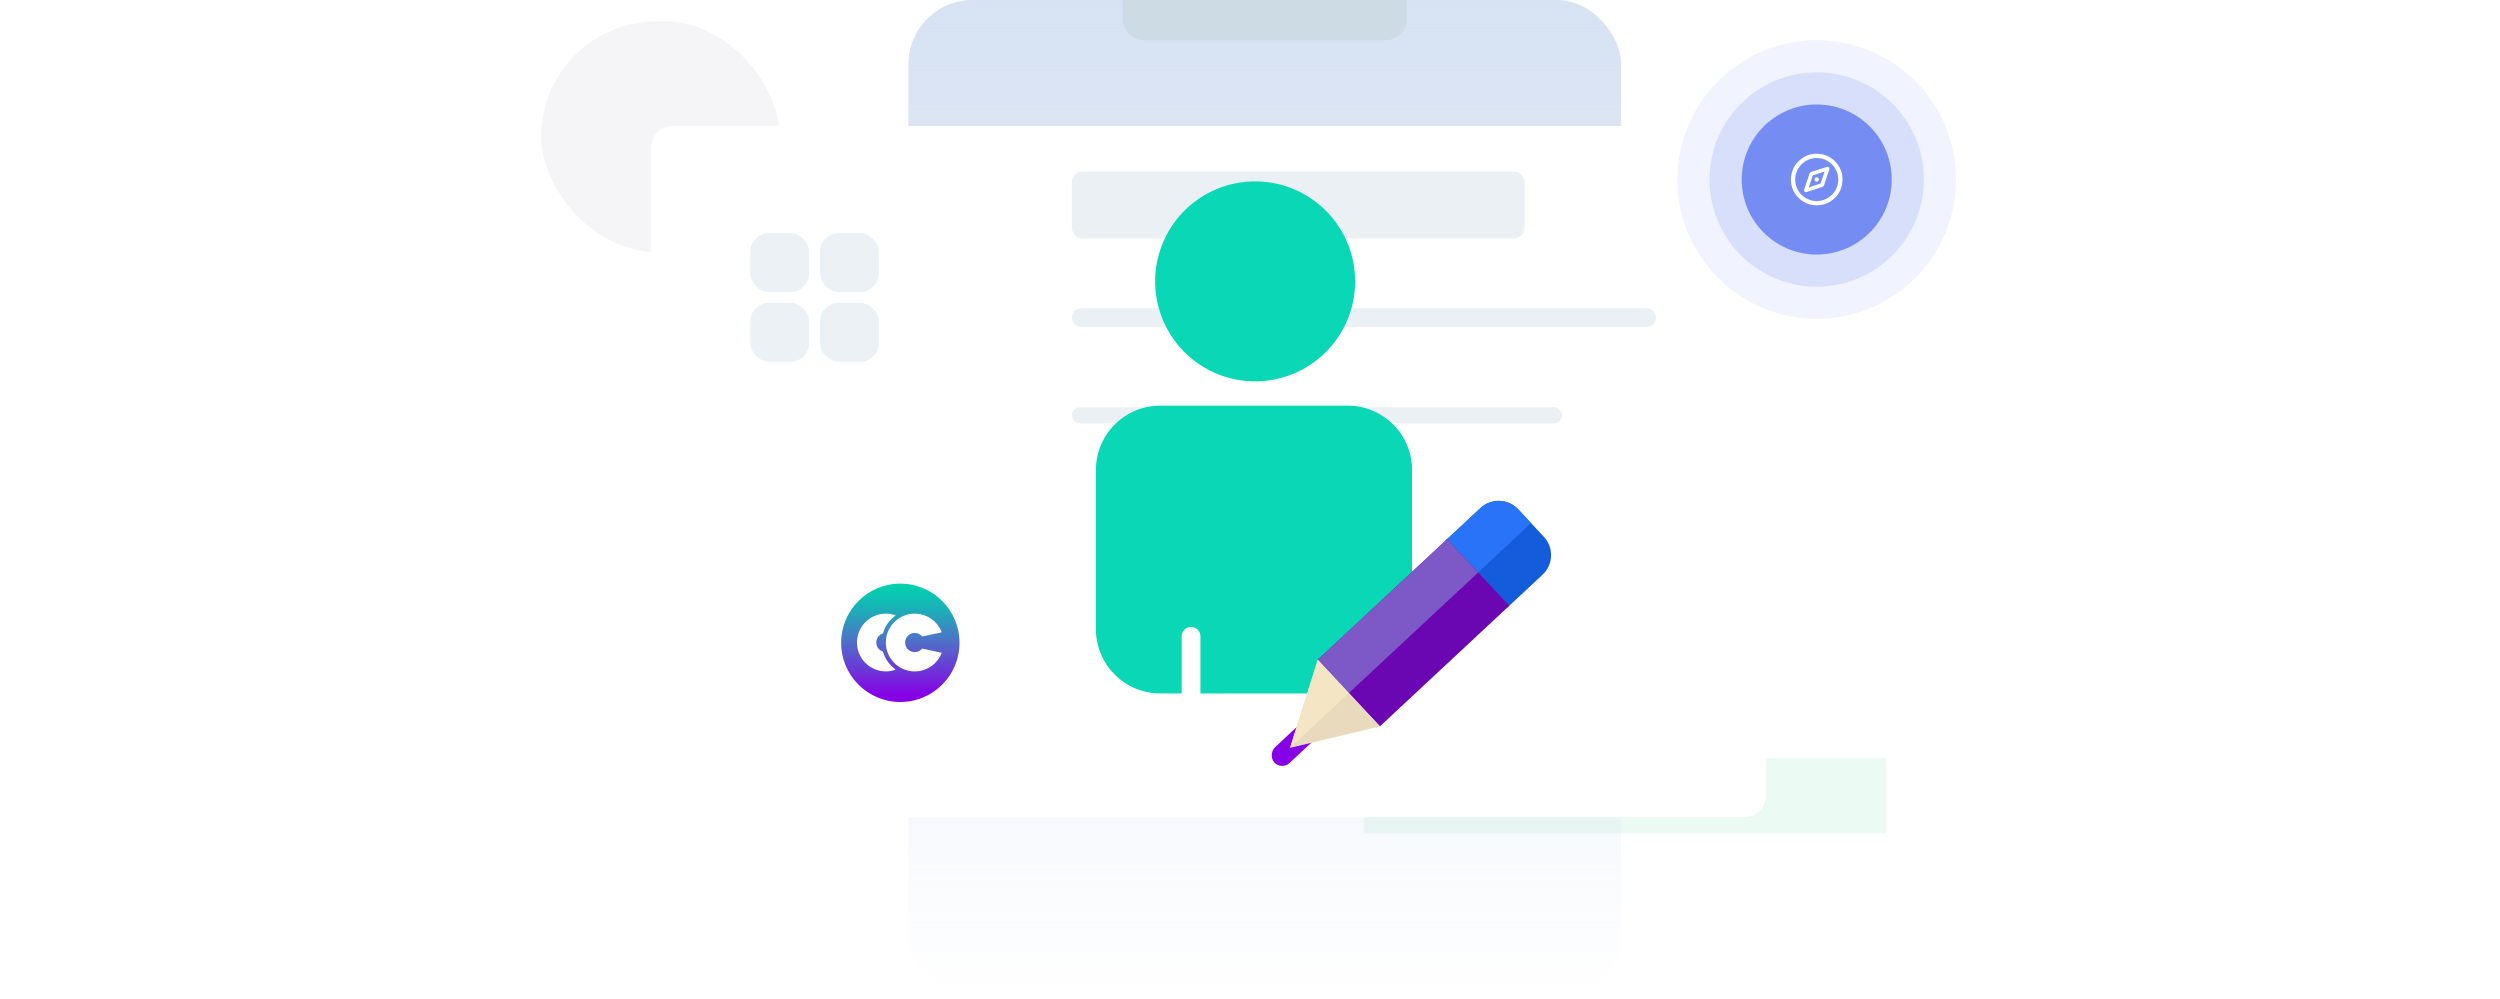 <svg xmlns="http://www.w3.org/2000/svg" xmlns:xlink="http://www.w3.org/1999/xlink" width="933" height="373" viewBox="0 0 933 373"><defs><style>.a{fill:none;}.b{fill:#4cd491;opacity:0.11;}.c{fill:#e6e5e8;}.c,.f{opacity:0.4;}.d{fill:url(#a);}.e{fill:#fff;}.f,.i{fill:#cddbe5;}.g{fill:#ebf1f5;}.h{fill:url(#f);}.j{fill:#0ad7b6;}.k{fill:#8600e6;}.l{fill:#145cdb;}.m{fill:#2873f7;}.n{fill:#6b06b3;}.o{fill:#7d59c7;}.p{fill:#e9dabd;}.q{fill:#f4e5c4;}.r,.s,.t{fill:#778cf4;}.s{opacity:0.2;}.t{opacity:0.1;}.u{filter:url(#d);}.v{filter:url(#b);}</style><linearGradient id="a" x1="0.5" x2="0.5" y2="1" gradientUnits="objectBoundingBox"><stop offset="0" stop-color="#d7e2f3"/><stop offset="1" stop-color="#d1dbec" stop-opacity="0"/></linearGradient><filter id="b" x="271" y="118" width="403" height="202" filterUnits="userSpaceOnUse"><feOffset dy="8" input="SourceAlpha"/><feGaussianBlur stdDeviation="5" result="c"/><feFlood flood-opacity="0.039"/><feComposite operator="in" in2="c"/><feComposite in="SourceGraphic"/></filter><filter id="d" x="228" y="32" width="488" height="174" filterUnits="userSpaceOnUse"><feOffset dy="8" input="SourceAlpha"/><feGaussianBlur stdDeviation="5" result="e"/><feFlood flood-opacity="0.039"/><feComposite operator="in" in2="e"/><feComposite in="SourceGraphic"/></filter><linearGradient id="f" x1="0.5" y1="0.017" x2="0.5" y2="0.946" gradientUnits="objectBoundingBox"><stop offset="0" stop-color="#00d1af"/><stop offset="0.097" stop-color="#0ac4b2"/><stop offset="0.273" stop-color="#24a4ba"/><stop offset="0.507" stop-color="#4f70c8"/><stop offset="0.528" stop-color="#546bca"/><stop offset="0.768" stop-color="#6c36d7"/><stop offset="1" stop-color="#8600e6"/></linearGradient></defs><g transform="translate(-494 -193)"><rect class="a" width="933" height="373" transform="translate(494 193)"/><g transform="translate(6)"><rect class="b" width="195" height="28" transform="translate(997 476)"/><rect class="c" width="89" height="86" rx="43" transform="translate(690 201)"/><rect class="d" width="266" height="373" rx="24" transform="translate(827 193)"/><g class="v" transform="matrix(1, 0, 0, 1, 488, 193)"><rect class="e" width="373" height="172" rx="8" transform="translate(286 125)"/></g><g class="u" transform="matrix(1, 0, 0, 1, 488, 193)"><rect class="e" width="458" height="144" rx="8" transform="translate(243 39)"/></g><g transform="translate(0 -16)"><rect class="f" width="218" height="7" rx="3.5" transform="translate(888 324)"/><rect class="f" width="183" height="6" rx="3" transform="translate(888 361)"/></g><g transform="translate(10 4)"><rect class="g" width="22" height="22" rx="7" transform="translate(758 276)"/><rect class="g" width="22" height="22" rx="7" transform="translate(758 302)"/><rect class="g" width="22" height="22" rx="7" transform="translate(784 276)"/><rect class="g" width="22" height="22" rx="7" transform="translate(784 302)"/></g><g transform="translate(-1635.692 -399.407)"><circle class="h" cx="22.089" cy="22.089" r="22.089" transform="translate(2437.604 810.214)"/><path class="e" d="M2453.215,835.6a3.575,3.575,0,0,1,0-6.817,12.354,12.354,0,0,1,4.793-6.7,10.773,10.773,0,1,0,0,20.228A12.352,12.352,0,0,1,2453.215,835.6Z"/><path class="e" d="M2475.84,832.2h0Z"/><path class="e" d="M2467.845,834.448a3.574,3.574,0,1,1,0-4.494l7.3-1.565a10.773,10.773,0,1,0,0,7.624Z"/></g><path class="i" d="M0,0H106a0,0,0,0,1,0,0V7a8,8,0,0,1-8,8H8A8,8,0,0,1,0,7V0A0,0,0,0,1,0,0Z" transform="translate(907 193)"/><rect class="f" width="169" height="25" rx="4" transform="translate(888 257)"/><path class="j" d="M7698,1939.345h-8a24,24,0,0,1-24-24V1855.95a24,24,0,0,1,24-24h69.983a24,24,0,0,1,24,24v59.393a24,24,0,0,1-24,24H7705v-21.292a3.5,3.5,0,1,0-7,0v21.292Zm27.371-116.47a37.314,37.314,0,1,1,14.572-2.942A37.2,37.2,0,0,1,7725.37,1822.875Z" transform="translate(-6769 -1487.552)"/><g transform="translate(3151.022 6462.602) rotate(47)"><rect class="k" width="8" height="23" rx="4" transform="translate(-5873 -2505)"/><path class="l" d="M10,0H24A10,10,0,0,1,34,10V28H0V10A10,10,0,0,1,10,0Z" transform="translate(-5886 -2613)"/><path class="m" d="M17,46H0V28A10.011,10.011,0,0,1,10,18h7V46Z" transform="translate(-5886 -2631)"/><rect class="n" width="34" height="66" transform="translate(-5886 -2586)"/><path class="o" d="M0,133V67H17v66H0Z" transform="translate(-5886 -2653)"/><path class="p" d="M17,0,34,30H0Z" transform="translate(-5852 -2490) rotate(180)"/><path class="q" d="M0,30H17L0,0Z" transform="translate(-5869 -2490) rotate(180)"/></g><g transform="translate(-134 -68)"><circle class="r" cx="28" cy="28" r="28" transform="translate(1272 300)"/><circle class="s" cx="40" cy="40" r="40" transform="translate(1260 288)"/><circle class="t" cx="52" cy="52" r="52" transform="translate(1248 276)"/><g transform="translate(1290.378 318.378)"><path class="e" d="M469.828,470.645a.807.807,0,1,0-.808-.807A.809.809,0,0,0,469.828,470.645Z" transform="translate(-460.206 -460.215)"/><path class="e" d="M19.192,8.521A9.32,9.32,0,0,0,17.216,3.7,9.339,9.339,0,0,0,11.307.154,10.688,10.688,0,0,0,9.531,0,9.329,9.329,0,0,0,3.508,2.209,9.234,9.234,0,0,0,.154,7.957a9.365,9.365,0,0,0,2.1,7.848A9.393,9.393,0,0,0,8,19.116a8.2,8.2,0,0,0,.88.09l.056,0c.123.008.251.017.374.029.037,0,.159,0,.228.005.173,0,.391,0,.454-.005a9.55,9.55,0,0,0,9.037-7.519,9.422,9.422,0,0,0,.151-1.055v0c.017-.167.034-.33.055-.494s-.008-1.323-.045-1.647ZM3.918,4A7.994,7.994,0,0,1,9.635,1.6h.02V1.567l.011.036h.015a8.06,8.06,0,0,1,7.984,8.081,7.918,7.918,0,0,1-.649,3.1A8.072,8.072,0,0,1,9.6,17.658h0a7.986,7.986,0,0,1-5.7-2.414A7.843,7.843,0,0,1,1.614,9.609,7.812,7.812,0,0,1,3.918,4Z" transform="translate(0)"/><path class="e" d="M260.208,269.125a.939.939,0,0,0,.293-.055c1.791-.594,3.872-1.283,5.912-1.957a.915.915,0,0,0,.613-.606l1.946-5.908a1.52,1.52,0,0,0,.051-.216v0a.7.7,0,0,0-.21-.5.8.8,0,0,0-.565-.237.734.734,0,0,0-.225.036l-1.608.517c-1.3.418-2.765.891-4.2,1.347a.9.9,0,0,0-.646.63c-.681,2.087-1.385,4.179-1.991,5.976a.754.754,0,0,0,.243.81A.516.516,0,0,0,260.208,269.125Zm2.727-6.34,4.269-1.369c-.128.389-.652,1.97-.657,1.987l-.088.268c-.22.672-.448,1.367-.668,2.051a.242.242,0,0,1-.182.188c-.981.32-1.974.648-2.827.931l-1.447.478c.127-.382,1.149-3.458,1.461-4.4A.172.172,0,0,1,262.935,262.785Z" transform="translate(-254.656 -254.761)"/></g></g></g></g></svg>